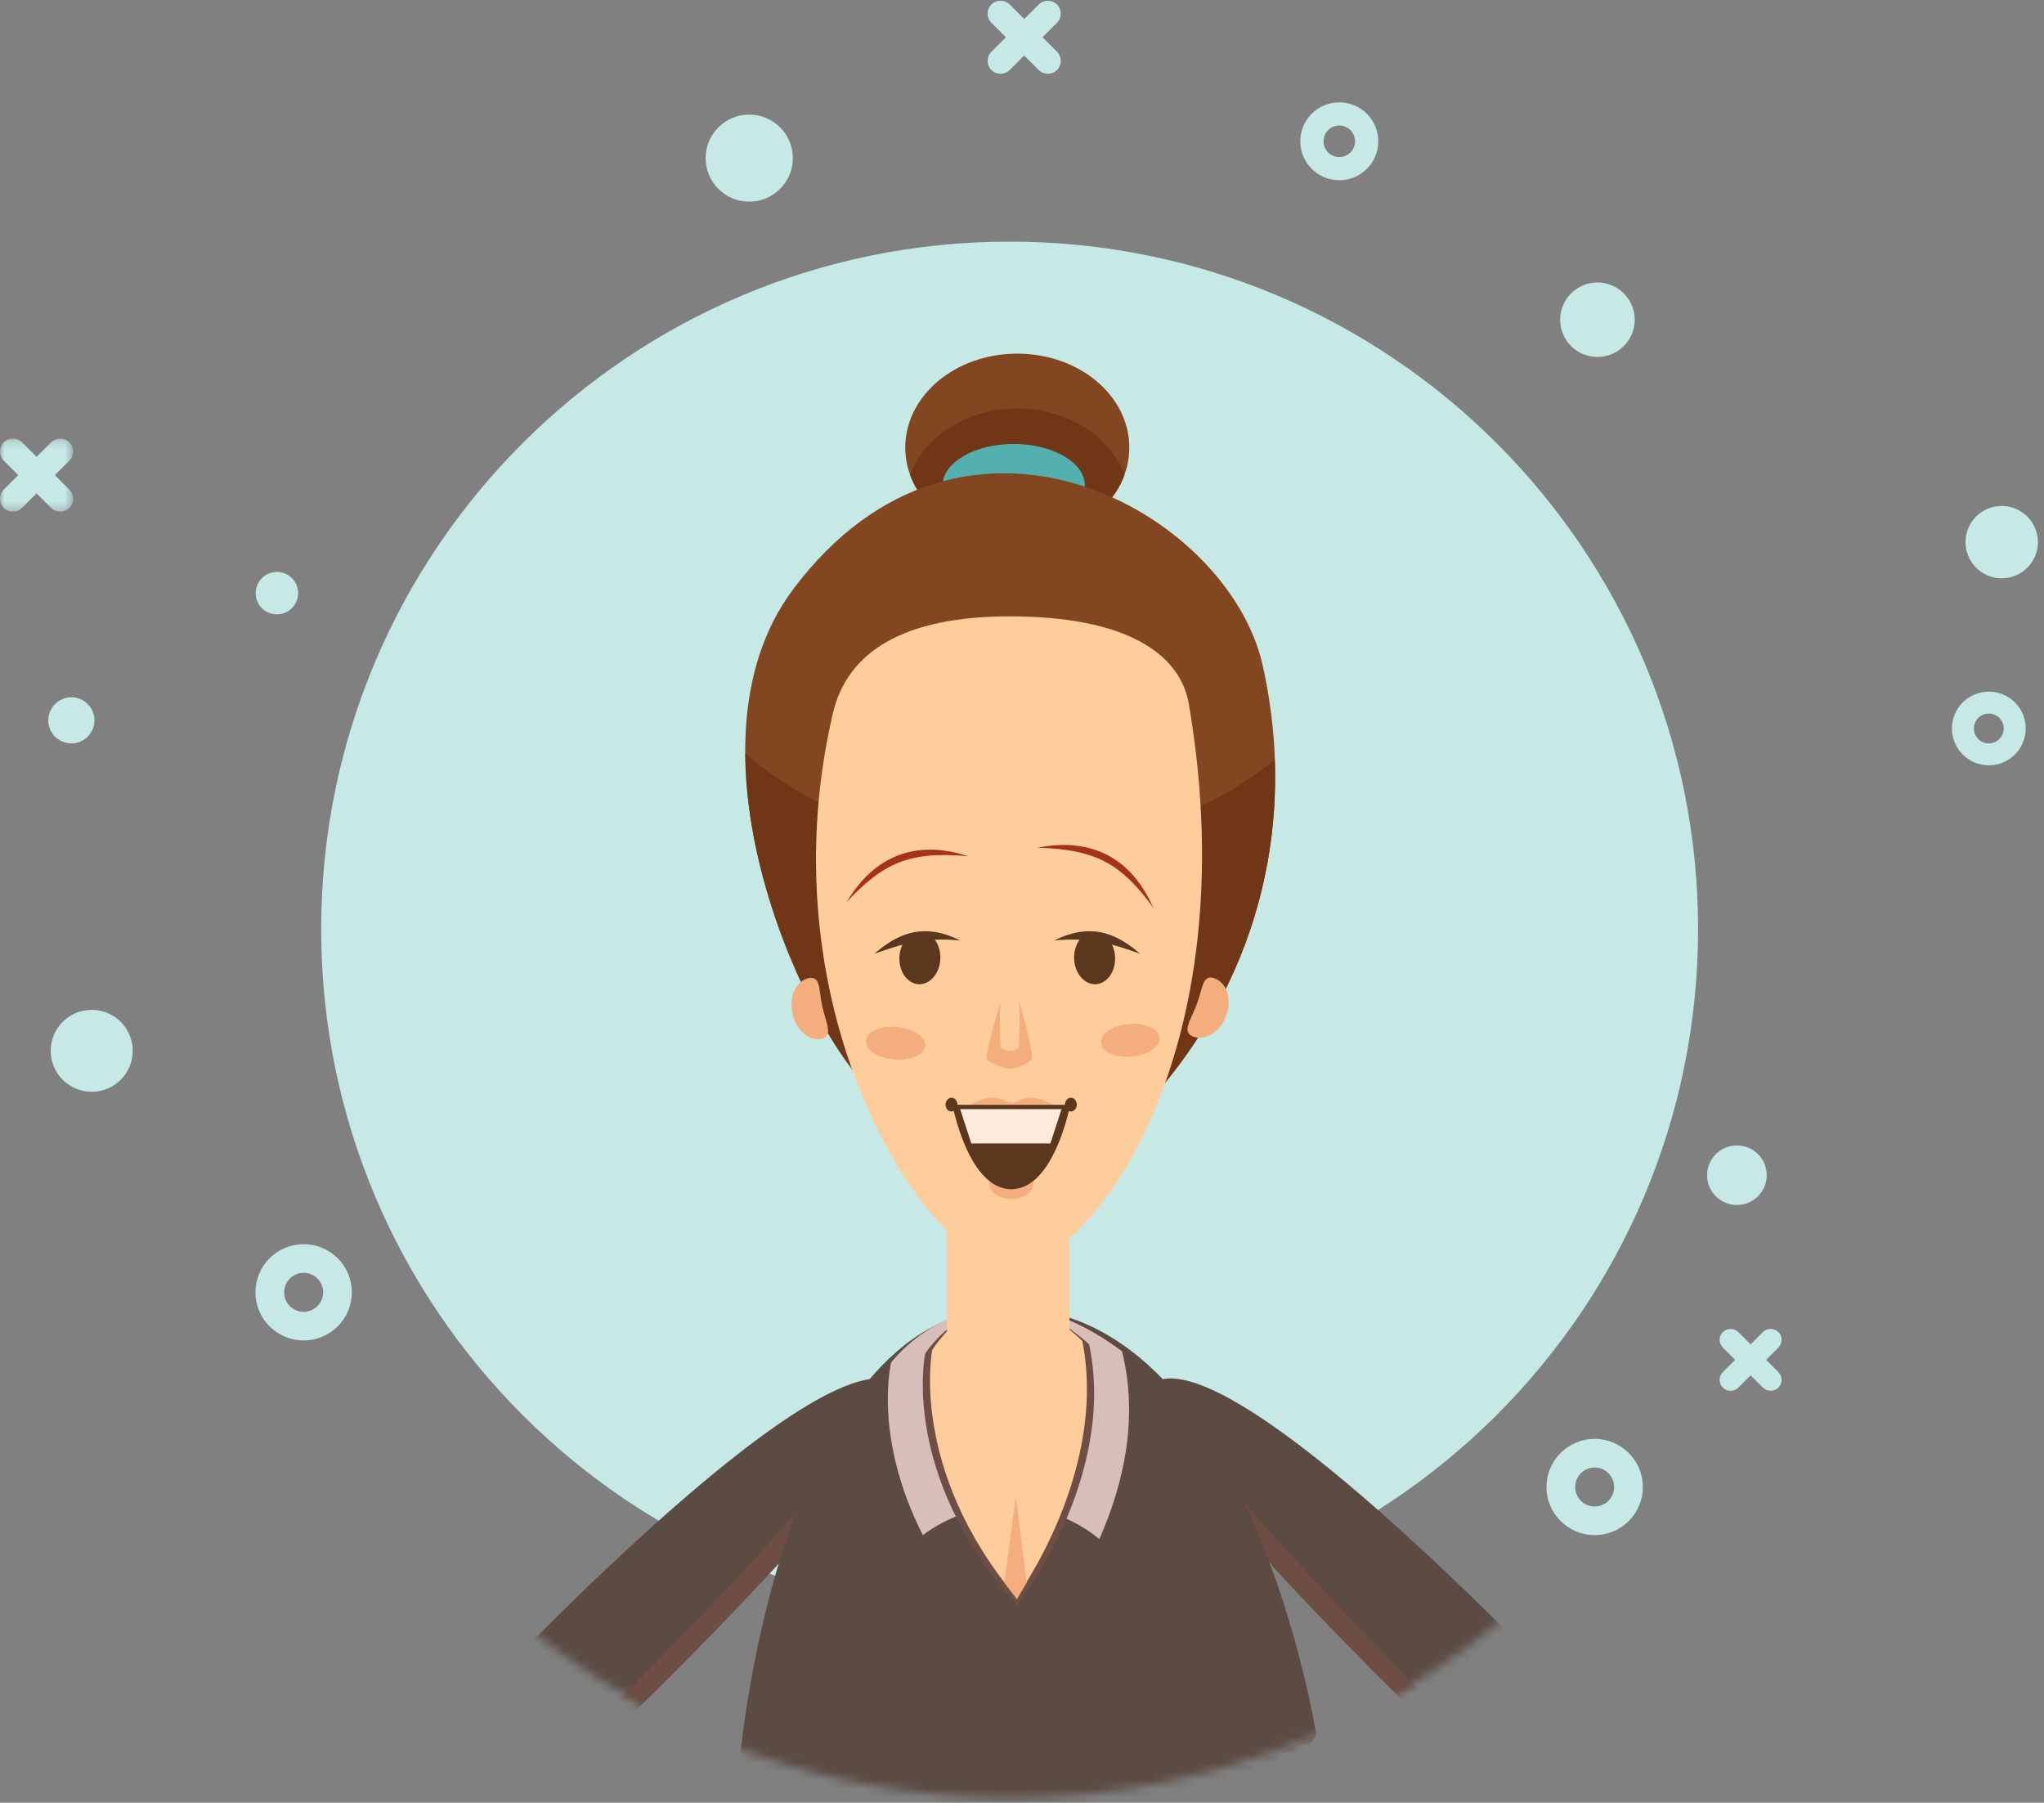 <?xml version="1.0" encoding="UTF-8"?>
<svg width="237px" height="209px" viewBox="0 0 237 209" version="1.1" xmlns="http://www.w3.org/2000/svg" xmlns:xlink="http://www.w3.org/1999/xlink">
    <rect x="0" y="0" width="237" height="209" fill="#808080" stroke="none"/>
    <!-- Generator: Sketch 58 (84663) - https://sketch.com -->
    <title>Group 105</title>
    <desc>Created with Sketch.</desc>
    <defs>
        <polygon id="path-1" points="0 0.192 8.481 0.192 8.481 8.66 0 8.66"></polygon>
        <path d="M0.325,89.066 C0.325,137.945 40.117,177.57 89.204,177.57 L89.204,177.57 C138.292,177.57 178.085,137.945 178.085,89.066 L178.085,89.066 C178.085,40.187 138.292,0.562 89.204,0.562 L89.204,0.562 C40.117,0.562 0.325,40.187 0.325,89.066" id="path-3"></path>
        <path d="M0.325,89.066 C0.325,137.945 40.117,177.57 89.204,177.57 L89.204,177.57 C138.292,177.57 178.085,137.945 178.085,89.066 L178.085,89.066 C178.085,40.187 138.292,0.562 89.204,0.562 L89.204,0.562 C40.117,0.562 0.325,40.187 0.325,89.066" id="path-5"></path>
        <path d="M0.325,89.066 C0.325,137.945 40.117,177.57 89.204,177.57 L89.204,177.57 C138.292,177.57 178.085,137.945 178.085,89.066 L178.085,89.066 C178.085,40.187 138.292,0.562 89.204,0.562 L89.204,0.562 C40.117,0.562 0.325,40.187 0.325,89.066" id="path-7"></path>
        <path d="M0.325,89.066 C0.325,137.945 40.117,177.57 89.204,177.57 L89.204,177.57 C138.292,177.57 178.085,137.945 178.085,89.066 L178.085,89.066 C178.085,40.187 138.292,0.562 89.204,0.562 L89.204,0.562 C40.117,0.562 0.325,40.187 0.325,89.066" id="path-9"></path>
        <path d="M0.325,89.066 C0.325,137.945 40.117,177.57 89.204,177.57 L89.204,177.57 C138.292,177.57 178.085,137.945 178.085,89.066 L178.085,89.066 C178.085,40.187 138.292,0.562 89.204,0.562 L89.204,0.562 C40.117,0.562 0.325,40.187 0.325,89.066" id="path-11"></path>
        <path d="M0.325,89.066 C0.325,137.945 40.117,177.57 89.204,177.57 L89.204,177.57 C138.292,177.57 178.085,137.945 178.085,89.066 L178.085,89.066 C178.085,40.187 138.292,0.562 89.204,0.562 L89.204,0.562 C40.117,0.562 0.325,40.187 0.325,89.066" id="path-13"></path>
        <path d="M0.325,89.066 C0.325,137.945 40.117,177.57 89.204,177.57 L89.204,177.57 C138.292,177.57 178.085,137.945 178.085,89.066 L178.085,89.066 C178.085,40.187 138.292,0.562 89.204,0.562 L89.204,0.562 C40.117,0.562 0.325,40.187 0.325,89.066" id="path-15"></path>
        <path d="M0.325,89.066 C0.325,137.945 40.117,177.57 89.204,177.57 L89.204,177.57 C138.292,177.57 178.085,137.945 178.085,89.066 L178.085,89.066 C178.085,40.187 138.292,0.562 89.204,0.562 L89.204,0.562 C40.117,0.562 0.325,40.187 0.325,89.066" id="path-17"></path>
        <path d="M0.325,89.066 C0.325,137.945 40.117,177.57 89.204,177.57 L89.204,177.57 C138.292,177.57 178.085,137.945 178.085,89.066 L178.085,89.066 C178.085,40.187 138.292,0.562 89.204,0.562 L89.204,0.562 C40.117,0.562 0.325,40.187 0.325,89.066" id="path-19"></path>
        <path d="M0.325,89.066 C0.325,137.945 40.117,177.57 89.204,177.57 L89.204,177.57 C138.292,177.57 178.085,137.945 178.085,89.066 L178.085,89.066 C178.085,40.187 138.292,0.562 89.204,0.562 L89.204,0.562 C40.117,0.562 0.325,40.187 0.325,89.066 L0.325,89.066 Z" id="path-21"></path>
    </defs>
    <g id="Symbols" stroke="none" stroke-width="1" fill="none" fill-rule="evenodd">
        <g id="dibu/renaper/mujer">
            <g id="Group-105">
                <g id="Group-91">
                    <g id="Group-34">
                        <path d="M196.891,107.719 C196.891,63.699 161.152,28.013 117.066,28.013 C72.98,28.013 37.241,63.699 37.241,107.719 C37.241,151.74 72.98,187.426 117.066,187.426 C161.152,187.426 196.891,151.74 196.891,107.719" id="Fill-1" fill="#C6E9E6"></path>
                        <path d="M35.207,152.085 C33.959,152.085 32.946,151.074 32.946,149.827 C32.946,148.58 33.959,147.569 35.207,147.569 C36.456,147.569 37.468,148.58 37.468,149.827 C37.468,151.074 36.456,152.085 35.207,152.085 M35.207,144.249 C32.123,144.249 29.621,146.746 29.621,149.827 C29.621,152.908 32.123,155.405 35.207,155.405 C38.293,155.405 40.794,152.908 40.794,149.827 C40.794,146.746 38.293,144.249 35.207,144.249" id="Fill-3" fill="#C6E9E6"></path>
                        <path d="M184.9,174.656 C183.651,174.656 182.639,173.646 182.639,172.399 C182.639,171.151 183.651,170.14 184.9,170.14 C186.149,170.14 187.161,171.151 187.161,172.399 C187.161,173.646 186.149,174.656 184.9,174.656 M184.9,166.821 C181.815,166.821 179.313,169.317 179.313,172.399 C179.313,175.479 181.815,177.976 184.9,177.976 C187.985,177.976 190.487,175.479 190.487,172.399 C190.487,169.317 187.985,166.821 184.9,166.821" id="Fill-5" fill="#C6E9E6"></path>
                        <path d="M230.603,86.185 C229.646,86.185 228.871,85.412 228.871,84.457 C228.871,83.502 229.646,82.729 230.603,82.729 C231.559,82.729 232.334,83.502 232.334,84.457 C232.334,85.412 231.559,86.185 230.603,86.185 M230.603,80.186 C228.24,80.186 226.326,82.098 226.326,84.457 C226.326,86.815 228.24,88.727 230.603,88.727 C232.964,88.727 234.879,86.815 234.879,84.457 C234.879,82.098 232.964,80.186 230.603,80.186" id="Fill-7" fill="#C6E9E6"></path>
                        <path d="M155.289,18.21 C154.278,18.21 153.458,17.391 153.458,16.383 C153.458,15.373 154.278,14.554 155.289,14.554 C156.3,14.554 157.119,15.373 157.119,16.383 C157.119,17.391 156.3,18.21 155.289,18.21 M155.289,11.867 C152.791,11.867 150.766,13.888 150.766,16.383 C150.766,18.876 152.791,20.898 155.289,20.898 C157.787,20.898 159.812,18.876 159.812,16.383 C159.812,13.888 157.787,11.867 155.289,11.867" id="Fill-9" fill="#C6E9E6"></path>
                        <path d="M10.634,117.079 C8.007,117.079 5.879,119.205 5.879,121.827 C5.879,124.449 8.007,126.575 10.634,126.575 C13.26,126.575 15.389,124.449 15.389,121.827 C15.389,119.205 13.26,117.079 10.634,117.079" id="Fill-11" fill="#C6E9E6"></path>
                        <path d="M201.393,132.796 C199.484,132.796 197.935,134.342 197.935,136.249 C197.935,138.156 199.484,139.702 201.393,139.702 C203.303,139.702 204.851,138.156 204.851,136.249 C204.851,134.342 203.303,132.796 201.393,132.796" id="Fill-13" fill="#C6E9E6"></path>
                        <path d="M86.872,13.286 C84.08,13.286 81.818,15.546 81.818,18.333 C81.818,21.12 84.08,23.379 86.872,23.379 C89.664,23.379 91.927,21.12 91.927,18.333 C91.927,15.546 89.664,13.286 86.872,13.286" id="Fill-15" fill="#C6E9E6"></path>
                        <path d="M113.931,196.098 C111.896,196.098 110.248,197.745 110.248,199.776 C110.248,201.806 111.896,203.453 113.931,203.453 C115.965,203.453 117.613,201.806 117.613,199.776 C117.613,197.745 115.965,196.098 113.931,196.098" id="Fill-17" fill="#C6E9E6"></path>
                        <path d="M185.223,32.752 C182.836,32.752 180.9,34.685 180.9,37.068 C180.9,39.452 182.836,41.384 185.223,41.384 C187.61,41.384 189.546,39.452 189.546,37.068 C189.546,34.685 187.61,32.752 185.223,32.752" id="Fill-19" fill="#C6E9E6"></path>
                        <path d="M32.105,66.31 C30.746,66.31 29.645,67.411 29.645,68.768 C29.645,70.124 30.746,71.224 32.105,71.224 C33.465,71.224 34.566,70.124 34.566,68.768 C34.566,67.411 33.465,66.31 32.105,66.31" id="Fill-21" fill="#C6E9E6"></path>
                        <path d="M232.096,58.66 C229.777,58.66 227.898,60.537 227.898,62.852 C227.898,65.166 229.777,67.044 232.096,67.044 C234.415,67.044 236.293,65.166 236.293,62.852 C236.293,60.537 234.415,58.66 232.096,58.66" id="Fill-23" fill="#C6E9E6"></path>
                        <path d="M8.275,80.841 C6.796,80.841 5.596,82.039 5.596,83.515 C5.596,84.993 6.796,86.19 8.275,86.19 C9.754,86.19 10.954,84.993 10.954,83.515 C10.954,82.039 9.754,80.841 8.275,80.841" id="Fill-25" fill="#C6E9E6"></path>
                        <path d="M120.877,4.319 L122.559,2.639 C123.142,2.057 123.142,1.104 122.559,0.522 C121.976,-0.06 121.022,-0.06 120.439,0.522 L118.757,2.201 L117.075,0.522 C116.491,-0.06 115.536,-0.06 114.954,0.522 C114.37,1.104 114.37,2.057 114.954,2.639 L116.636,4.319 L114.954,5.999 C114.37,6.581 114.37,7.533 114.954,8.116 C115.536,8.698 116.491,8.698 117.075,8.116 L118.757,6.436 L120.439,8.116 C121.022,8.698 121.976,8.698 122.559,8.116 C123.142,7.533 123.142,6.581 122.559,5.999 L120.877,4.319 Z" id="Fill-27" fill="#C6E9E6"></path>
                        <g id="Group-31" transform="translate(0, 50.657)">
                            <mask id="mask-2" fill="white">
                                <use xlink:href="#path-1"></use>
                            </mask>
                            <g id="Clip-30"></g>
                            <path d="M6.361,4.425 L8.043,2.745 C8.626,2.163 8.626,1.211 8.043,0.628 C7.46,0.046 6.506,0.046 5.923,0.628 L4.24,2.308 L2.558,0.628 C1.975,0.046 1.021,0.046 0.438,0.628 C-0.146,1.211 -0.146,2.163 0.438,2.745 L2.119,4.425 L0.438,6.105 C-0.146,6.688 -0.146,7.64 0.438,8.223 C1.021,8.805 1.975,8.805 2.558,8.223 L4.24,6.543 L5.923,8.223 C6.506,8.805 7.46,8.805 8.043,8.223 C8.626,7.64 8.626,6.688 8.043,6.105 L6.361,4.425 Z" id="Fill-29" fill="#C6E9E6" mask="url(#mask-2)"></path>
                        </g>
                        <path d="M204.778,157.657 L206.203,156.234 C206.696,155.741 206.696,154.933 206.203,154.44 C205.708,153.947 204.9,153.947 204.407,154.44 L202.982,155.863 L201.557,154.44 C201.063,153.947 200.255,153.947 199.761,154.44 C199.267,154.933 199.267,155.741 199.761,156.234 L201.186,157.657 L199.761,159.079 C199.267,159.572 199.267,160.379 199.761,160.872 C200.255,161.365 201.063,161.365 201.557,160.872 L202.982,159.45 L204.407,160.872 C204.9,161.365 205.708,161.365 206.203,160.872 C206.696,160.379 206.696,159.572 206.203,159.079 L204.778,157.657 Z" id="Fill-32" fill="#C6E9E6"></path>
                    </g>
                    <g id="Group-90" transform="translate(27.882, 30.87)">
                        <g id="Group-37">
                            <mask id="mask-4" fill="white">
                                <use xlink:href="#path-3"></use>
                            </mask>
                            <g id="Clip-36"></g>
                            <path d="M76.807,130.195 C68.605,119.701 14.884,178.641 13.886,181.292 C13.886,181.292 17.122,190.861 20.21,189.579 C28.201,186.265 80.469,134.881 76.807,130.195" id="Fill-35" fill="#5B4B43" mask="url(#mask-4)"></path>
                        </g>
                        <g id="Group-40">
                            <mask id="mask-6" fill="white">
                                <use xlink:href="#path-5"></use>
                            </mask>
                            <g id="Clip-39"></g>
                            <path d="M76.807,130.195 C76.534,129.847 76.207,129.58 75.838,129.379 C69.823,141.465 28.835,182.412 18.326,189.162 C18.942,189.634 19.579,189.842 20.21,189.579 C28.201,186.265 80.469,134.881 76.807,130.195" id="Fill-38" fill="#6D4D44" mask="url(#mask-6)"></path>
                        </g>
                        <g id="Group-43">
                            <mask id="mask-8" fill="white">
                                <use xlink:href="#path-7"></use>
                            </mask>
                            <g id="Clip-42"></g>
                            <path d="M104.988,130.195 C113.191,119.701 166.912,178.641 167.91,181.292 C167.91,181.292 164.673,190.861 161.585,189.579 C153.595,186.265 101.327,134.881 104.988,130.195" id="Fill-41" fill="#5B4B43" mask="url(#mask-8)"></path>
                        </g>
                        <g id="Group-46">
                            <mask id="mask-10" fill="white">
                                <use xlink:href="#path-9"></use>
                            </mask>
                            <g id="Clip-45"></g>
                            <path d="M104.988,130.195 C105.261,129.847 105.588,129.58 105.957,129.379 C111.973,141.465 152.961,182.412 163.47,189.162 C162.854,189.634 162.217,189.842 161.585,189.579 C153.595,186.265 101.327,134.881 104.988,130.195" id="Fill-44" fill="#6D4D44" mask="url(#mask-10)"></path>
                        </g>
                        <g id="Group-49">
                            <mask id="mask-12" fill="white">
                                <use xlink:href="#path-11"></use>
                            </mask>
                            <g id="Clip-48"></g>
                            <path d="M51.284,244.93 C51.284,244.93 67.604,259.324 83.923,264.722 L92.423,246.429 L100.244,264.722 C100.244,264.722 122.305,258.534 131.183,244.93 C113.205,218.974 106.103,197.315 124.747,170.298 C124.747,170.298 117.243,121.984 90.044,120.783 C62.842,119.583 57.997,172.286 57.997,172.286 C75.678,198.674 81.467,210.134 51.284,244.93" id="Fill-47" fill="#5B4B43" mask="url(#mask-12)"></path>
                        </g>
                        <g id="Group-52">
                            <mask id="mask-14" fill="white">
                                <use xlink:href="#path-13"></use>
                            </mask>
                            <g id="Clip-51"></g>
                            <path d="M89.048,143.784 C93.047,143.784 96.714,145.203 99.586,147.568 C102.344,141.322 104.182,133.638 102.216,125.799 C85.657,113.401 75.453,127.086 75.453,127.086 C75.453,127.086 73.285,135.626 79.122,147.107 C81.896,145.027 85.324,143.784 89.048,143.784" id="Fill-50" fill="#D8BEB8" mask="url(#mask-14)"></path>
                        </g>
                        <g id="Group-55">
                            <mask id="mask-16" fill="white">
                                <use xlink:href="#path-15"></use>
                            </mask>
                            <g id="Clip-54"></g>
                            <path d="M79.395,126.062 C79.395,126.062 76.387,140.08 90.059,155.289 C90.059,155.289 101.679,140.486 98.398,124.978 C86.64,114.539 79.395,126.062 79.395,126.062" id="Fill-53" fill="#6D4D44" mask="url(#mask-16)"></path>
                        </g>
                        <g id="Group-58">
                            <mask id="mask-18" fill="white">
                                <use xlink:href="#path-17"></use>
                            </mask>
                            <g id="Clip-57"></g>
                            <path d="M124.746,170.298 C124.746,170.298 124.738,170.247 124.732,170.205 C114.727,175.754 101.996,179.082 88.127,179.082 C77.488,179.082 67.527,177.118 58.942,173.704 C75.868,199.088 80.918,210.768 51.283,244.93 C51.283,244.93 67.603,259.324 83.924,264.722 L92.424,246.43 L100.244,264.722 C100.244,264.722 122.305,258.533 131.183,244.93 C113.205,218.974 106.103,197.315 124.746,170.298" id="Fill-56" fill="#6D4D44" mask="url(#mask-18)"></path>
                        </g>
                        <g id="Group-61">
                            <mask id="mask-20" fill="white">
                                <use xlink:href="#path-19"></use>
                            </mask>
                            <g id="Clip-60"></g>
                            <path d="M80.207,125.653 C80.207,125.653 77.452,139.41 89.973,154.339 C89.973,154.339 100.617,139.81 97.611,124.589 C86.843,114.343 80.207,125.653 80.207,125.653" id="Fill-59" fill="#FFCD9C" mask="url(#mask-20)"></path>
                        </g>
                        <mask id="mask-22" fill="white">
                            <use xlink:href="#path-21"></use>
                        </mask>
                        <g id="Clip-63"></g>
                        <polygon id="Fill-62" fill="#FFCD9C" mask="url(#mask-22)" points="81.911 124.82 96.116 124.82 96.116 98.306 81.911 98.306"></polygon>
                        <polygon id="Fill-64" fill="#F4AD7D" mask="url(#mask-22)" points="89.915 142.699 88.561 152.616 90.033 154.541 91.168 152.616"></polygon>
                        <path d="M103.059,21.012 C103.059,15.001 97.243,10.129 90.071,10.129 C82.898,10.129 77.083,15.001 77.083,21.012 C77.083,27.022 82.898,31.894 90.071,31.894 C97.243,31.894 103.059,27.022 103.059,21.012" id="Fill-66" fill="#824720" mask="url(#mask-22)"></path>
                        <path d="M90.071,31.894 C95.923,31.894 100.867,28.651 102.493,24.194 C100.867,19.736 95.923,16.493 90.071,16.493 C84.219,16.493 79.275,19.736 77.65,24.194 C79.275,28.651 84.219,31.894 90.071,31.894" id="Fill-67" fill="#703616" mask="url(#mask-22)"></path>
                        <path d="M97.905,25.424 C97.905,22.76 94.213,20.599 89.658,20.599 C85.104,20.599 81.412,22.76 81.412,25.424 C81.412,28.088 85.104,30.249 89.658,30.249 C94.213,30.249 97.905,28.088 97.905,25.424" id="Fill-68" fill="#54AFAF" mask="url(#mask-22)"></path>
                        <path d="M74.196,96.56 C65.95,90.193 50.075,56.118 64.093,37.435 C83.764,11.22 114.541,28.42 118.522,46.262 C123.058,66.585 116.666,85.475 103.472,98.818 C90.276,112.162 74.196,96.56 74.196,96.56" id="Fill-69" fill="#824720" mask="url(#mask-22)"></path>
                        <path d="M89.658,67.201 C77.109,67.201 65.907,63.016 58.534,56.46 C58.627,73.51 68.335,92.037 74.195,96.56 C74.195,96.56 90.276,112.162 103.471,98.818 C114.264,87.902 120.496,73.276 119.927,57.189 C112.559,63.322 101.734,67.201 89.658,67.201" id="Fill-70" fill="#703616" mask="url(#mask-22)"></path>
                        <path d="M89.201,116.063 C80.362,116.063 60.459,87.259 68.681,51.861 C70.345,44.705 76.867,40.588 89.201,40.588 C102.768,40.588 108.975,44.962 109.963,50.755 C116.953,91.724 98.247,116.063 89.201,116.063" id="Fill-71" fill="#FFCD9C" mask="url(#mask-22)"></path>
                        <path d="M92.44,67.41 C95.532,66.789 102.262,66.249 105.846,74.376 C102.234,69.447 99.432,67.607 92.44,67.41" id="Fill-72" fill="#A5331C" mask="url(#mask-22)"></path>
                        <path d="M84.387,68.401 C81.409,67.417 74.832,66.079 70.286,73.715 C74.463,69.258 77.457,67.766 84.387,68.401" id="Fill-73" fill="#A5331C" mask="url(#mask-22)"></path>
                        <path d="M101.409,80.099 C101.336,78.42 100.215,77.109 98.907,77.168 C97.596,77.223 96.59,78.629 96.663,80.307 C96.736,81.986 97.857,83.294 99.167,83.239 C100.478,83.18 101.484,81.775 101.409,80.099" id="Fill-74" fill="#5B371E" mask="url(#mask-22)"></path>
                        <path d="M104.305,79.704 C102.013,77.716 98.949,75.856 94.369,78.164 C98.569,77.763 101.234,78.596 104.305,79.704" id="Fill-75" fill="#5B371E" mask="url(#mask-22)"></path>
                        <path d="M76.403,80.099 C76.476,78.42 77.597,77.109 78.905,77.168 C80.217,77.223 81.221,78.629 81.148,80.307 C81.075,81.986 79.954,83.294 78.645,83.239 C77.334,83.18 76.33,81.775 76.403,80.099" id="Fill-76" fill="#5B371E" mask="url(#mask-22)"></path>
                        <path d="M73.508,79.704 C75.8,77.716 78.864,75.856 83.441,78.164 C79.244,77.763 76.579,78.596 73.508,79.704" id="Fill-77" fill="#5B371E" mask="url(#mask-22)"></path>
                        <path d="M86.49,91.939 C86.496,92.109 88.45,93.033 89.138,93.033 C90.314,93.033 91.735,92.129 91.785,91.831 C91.904,91.104 89.972,83.014 89.285,82.942 C88.598,82.863 86.441,90.886 86.49,91.939" id="Fill-78" fill="#F4AD7D" mask="url(#mask-22)"></path>
                        <path d="M88.122,90.556 C88.127,90.72 88.909,90.979 89.185,90.979 C89.66,90.979 90.231,90.736 90.251,90.445 C90.298,89.737 90.674,81.702 89.245,81.781 C87.682,81.861 88.104,89.528 88.122,90.556" id="Fill-79" fill="#FFCD9C" mask="url(#mask-22)"></path>
                        <path d="M106.545,89.319 C106.355,88.39 104.912,87.744 103.21,87.838 C101.376,87.939 99.78,88.857 99.78,89.946 C99.78,91.109 101.574,91.872 103.618,91.597 C105.499,91.344 106.746,90.308 106.545,89.319" id="Fill-80" fill="#F4AD7D" mask="url(#mask-22)"></path>
                        <path d="M72.546,89.654 C72.739,88.721 74.197,88.078 75.919,88.169 C77.776,88.27 79.389,89.189 79.389,90.277 C79.389,91.444 77.576,92.203 75.508,91.928 C73.605,91.675 72.342,90.639 72.546,89.654" id="Fill-81" fill="#F4AD7D" mask="url(#mask-22)"></path>
                        <path d="M91.937,106.372 C91.937,105.391 90.849,105.486 89.447,105.486 C88.045,105.486 86.86,105.391 86.86,106.372 C86.86,107.351 87.995,108.145 89.398,108.145 C90.801,108.145 91.937,107.351 91.937,106.372" id="Fill-82" fill="#F4AD7D" mask="url(#mask-22)"></path>
                        <path d="M94.097,97.145 C91.126,95.556 90.147,97.006 89.461,97.006 C88.587,97.006 87.712,95.536 84.698,97.145 C83.832,97.607 86.801,98.919 89.399,98.919 C91.994,98.919 94.965,97.607 94.097,97.145" id="Fill-83" fill="#F4AD7D" mask="url(#mask-22)"></path>
                        <path d="M82.553,97.22 L96.202,97.22 C96.202,97.22 94.372,107.001 89.378,107.001 C84.383,107.001 82.553,97.22 82.553,97.22" id="Fill-84" fill="#5B371E" mask="url(#mask-22)"></path>
                        <polygon id="Fill-85" fill="#FFEADC" mask="url(#mask-22)" points="95.204 97.719 83.449 97.719 84.741 101.697 93.911 101.697"></polygon>
                        <path d="M96.972,97.195 C96.972,96.753 96.665,96.396 96.286,96.396 C95.907,96.396 95.599,96.753 95.599,97.195 C95.599,97.635 95.907,97.991 96.286,97.991 C96.665,97.991 96.972,97.635 96.972,97.195" id="Fill-86" fill="#5B371E" mask="url(#mask-22)"></path>
                        <path d="M83.129,97.195 C83.129,96.753 82.82,96.396 82.442,96.396 C82.062,96.396 81.754,96.753 81.754,97.195 C81.754,97.635 82.062,97.991 82.442,97.991 C82.82,97.991 83.129,97.635 83.129,97.195" id="Fill-87" fill="#5B371E" mask="url(#mask-22)"></path>
                        <path d="M67.45,85.75 C67.033,83.81 67.291,82.234 65.854,82.54 C64.414,82.846 63.587,84.667 64.005,86.608 C64.42,88.546 65.925,89.87 67.362,89.564 C68.799,89.259 67.866,87.691 67.45,85.75" id="Fill-88" fill="#F4AD7D" mask="url(#mask-22)"></path>
                        <path d="M110.902,85.511 C111.586,83.648 111.536,82.042 112.957,82.56 C114.381,83.078 114.98,85.013 114.295,86.878 C113.613,88.74 111.904,89.832 110.483,89.316 C109.06,88.797 110.219,87.379 110.902,85.511" id="Fill-89" fill="#F4AD7D" mask="url(#mask-22)"></path>
                    </g>
                </g>
            </g>
        </g>
    </g>
</svg>